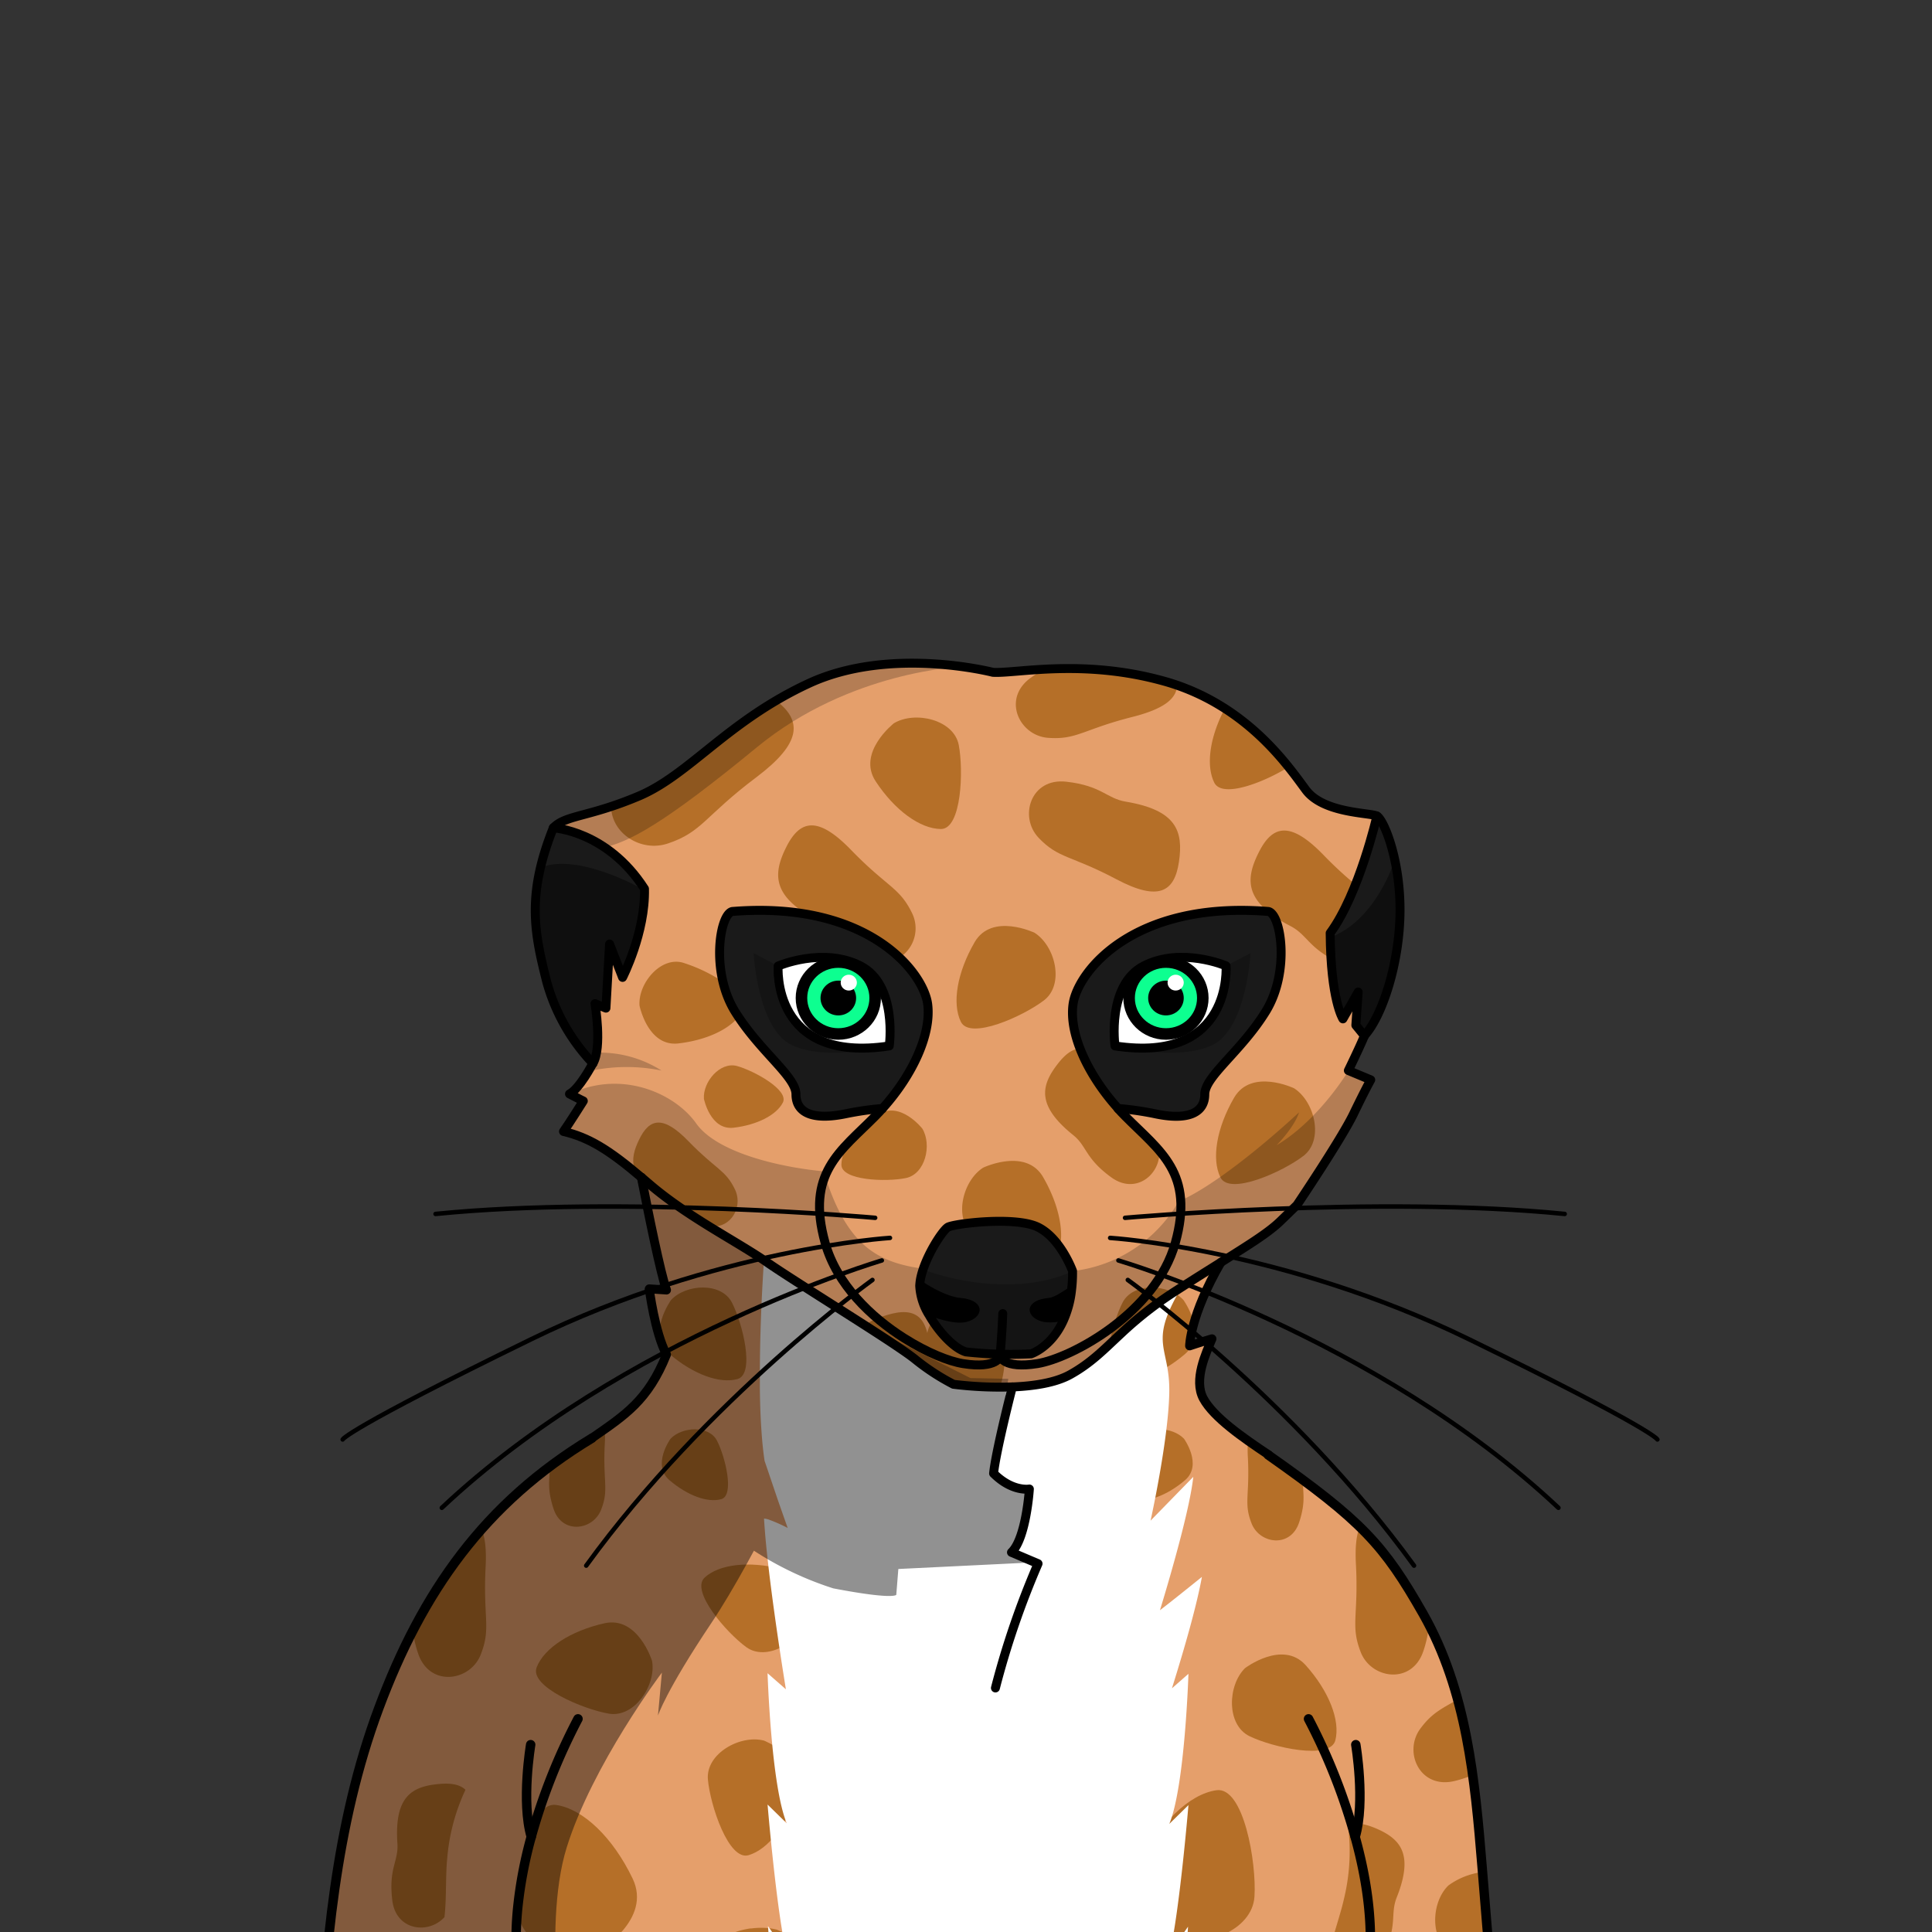 <svg xmlns="http://www.w3.org/2000/svg" viewBox="0 0 432 432">
  <rect x="0" y="0" width="432" height="432" fill="#333333" stroke="none"/>
  <defs>
    <style>.BUNTAI_MEERKAT_BODY_MEERKAT_BODY_24_cls-1{isolation:isolate;}.BUNTAI_MEERKAT_BODY_MEERKAT_BODY_24_cls-2{fill:#1a1a1a;}.BUNTAI_MEERKAT_BODY_MEERKAT_BODY_24_cls-3{fill:#e59f6b;}.BUNTAI_MEERKAT_BODY_MEERKAT_BODY_24_cls-4{fill:#b56f28;}.BUNTAI_MEERKAT_BODY_MEERKAT_BODY_24_cls-5{fill:#fff;}.BUNTAI_MEERKAT_BODY_MEERKAT_BODY_24_cls-10,.BUNTAI_MEERKAT_BODY_MEERKAT_BODY_24_cls-11,.BUNTAI_MEERKAT_BODY_MEERKAT_BODY_24_cls-6,.BUNTAI_MEERKAT_BODY_MEERKAT_BODY_24_cls-8,.BUNTAI_MEERKAT_BODY_MEERKAT_BODY_24_cls-9{fill:none;stroke:#000;stroke-linecap:round;}.BUNTAI_MEERKAT_BODY_MEERKAT_BODY_24_cls-10,.BUNTAI_MEERKAT_BODY_MEERKAT_BODY_24_cls-11,.BUNTAI_MEERKAT_BODY_MEERKAT_BODY_24_cls-6{stroke-linejoin:round;}.BUNTAI_MEERKAT_BODY_MEERKAT_BODY_24_cls-6,.BUNTAI_MEERKAT_BODY_MEERKAT_BODY_24_cls-9{stroke-width:2px;}.BUNTAI_MEERKAT_BODY_MEERKAT_BODY_24_cls-7{fill:#0dff90;}.BUNTAI_MEERKAT_BODY_MEERKAT_BODY_24_cls-8,.BUNTAI_MEERKAT_BODY_MEERKAT_BODY_24_cls-9{stroke-miterlimit:10;}.BUNTAI_MEERKAT_BODY_MEERKAT_BODY_24_cls-8{stroke-width:2.58px;}.BUNTAI_MEERKAT_BODY_MEERKAT_BODY_24_cls-11{stroke-width:2.11px;}.BUNTAI_MEERKAT_BODY_MEERKAT_BODY_24_cls-12{opacity:0.43;mix-blend-mode:multiply;}.BUNTAI_MEERKAT_BODY_MEERKAT_BODY_24_cls-13{opacity:0.5;}</style>
  </defs>
  <g class="BUNTAI_MEERKAT_BODY_MEERKAT_BODY_24_cls-1">
    <g id="body">
      <path class="BUNTAI_MEERKAT_BODY_MEERKAT_BODY_24_cls-2" d="M232.13,274.41c-5.07-2.53-18.79-.87-20.19,0s-5.32,7-6.15,11.79a12.62,12.62,0,0,0-.14,1.32,13.61,13.61,0,0,0,2.13,6.57c2.17,3.81,5.59,7.44,8.22,8.2a92.59,92.59,0,0,0,14.55.43s4.48-1.45,7.21-7.42a22.6,22.6,0,0,0,1.83-6.76,31.09,31.09,0,0,0,.23-4.34S237.19,277,232.13,274.41Z" />
      <path class="BUNTAI_MEERKAT_BODY_MEERKAT_BODY_24_cls-2" d="M123.72,185.11c-5.94,14.91-4.31,23.18-1.52,34.25a42.88,42.88,0,0,0,10.37,18.4c2.14-3.56.47-13.39.47-13.39l2.45,1,.81-14.33,2.91,7.46s5.13-10,4.9-19.81C135.72,185.69,123.72,185.11,123.72,185.11Z" />
      <path class="BUNTAI_MEERKAT_BODY_MEERKAT_BODY_24_cls-2" d="M307.88,182.48h0s-3.93,17.3-10.45,26.16c.11,15,2.85,19.19,2.85,19.19l3.41-6-.52,7.43,1.92,2.35c4-4.37,8-16.6,8-28.14S309.37,183.27,307.88,182.48Z" />
      <path class="BUNTAI_MEERKAT_BODY_MEERKAT_BODY_24_cls-2" d="M283.59,203.81c-30.32-2.45-42.73,13.54-43.69,20.71-.89,6.64,3.25,15.76,10.06,23.33a69.6,69.6,0,0,1,8,1.14c7.78,1.66,11.36-.27,11.36-4.29s8.12-9.61,13.63-18.52S286.39,204.42,283.59,203.81Z" />
      <path class="BUNTAI_MEERKAT_BODY_MEERKAT_BODY_24_cls-2" d="M207.4,224.52c-1-7.17-13.37-23.16-43.69-20.71-2.8.61-4.89,13.46.61,22.37S178,240.68,178,244.7s3.58,6,11.36,4.29a69.6,69.6,0,0,1,8-1.14C204.15,240.28,208.29,231.16,207.4,224.52Z" />
      <path class="BUNTAI_MEERKAT_BODY_MEERKAT_BODY_24_cls-3" d="M307.88,182.49h0c-1.48-.78-12-.52-15.9-5.85-1-1.29-2.22-3.08-3.86-5.12-.6-.75-1.25-1.53-1.95-2.33-.46-.54-1-1.08-1.48-1.64s-1.06-1.11-1.62-1.67c-.29-.29-.57-.57-.87-.85a55,55,0,0,0-8.33-6.59,49.49,49.49,0,0,0-10.68-5.16v0c-.46-.17-.93-.32-1.4-.47s-1-.3-1.44-.44c-2-.56-3.93-1-5.83-1.38s-3.8-.66-5.62-.88l-1.08-.12c-1-.1-1.92-.19-2.85-.25l-1.29-.08-1.26-.06-1.33,0c-1.34,0-2.63,0-3.87,0-.85,0-1.68,0-2.48.08l-1.31.06h0c-5.27.27-9.28.82-11.43.67l-.36-.09-.38-.09-.69-.15-.71-.14-.7-.14-1.17-.21c-.42-.08-.87-.15-1.35-.22l-1.12-.17-.38-.05h0l-.27,0q-.69-.1-1.44-.18c-.71-.08-1.46-.16-2.24-.23-.57-.06-1.16-.1-1.76-.14l-1-.06c-.54,0-1.1-.06-1.67-.08s-.85,0-1.28,0a68.39,68.39,0,0,0-8.69.34c-.84.09-1.69.19-2.55.31-1.65.24-3.32.56-5,1-.86.2-1.72.43-2.57.69a42.65,42.65,0,0,0-5.76,2.16c-.57.26-1.13.53-1.68.8l-1.18.59-.69.36c-.45.23-.89.46-1.32.7s-1,.56-1.52.85-1,.57-1.48.86l-1,.62-.06,0-.8.52c-.81.52-1.61,1-2.38,1.56l-.1.06c-.37.24-.74.49-1.1.75s-.68.47-1,.72c-1.8,1.28-3.49,2.57-5.11,3.84l-.24.18,0,0-1.59,1.26s0,0,0,0l-3.84,3.06c-.53.42-1.06.85-1.58,1.25l-1,.79c-1.58,1.2-3.14,2.33-4.7,3.34l-1,.64c-.34.21-.69.41-1,.6-.58.33-1.16.65-1.74,1h0c-.59.29-1.18.56-1.78.82l-1.58.65c-.41.17-.8.33-1.19.47l-1,.38-.87.31-.21.07c-.59.21-1.15.4-1.69.57l-.81.26-.77.24-1.11.33-.35.1-1.34.38-.63.17-.6.16c-1.38.37-2.55.69-3.55,1-.37.14-.73.27-1.06.42l-.14.06a6.54,6.54,0,0,0-.59.3.67.67,0,0,0-.12.06l-.49.31a5.3,5.3,0,0,0-.6.46,4.59,4.59,0,0,0-.39.37h0a15,15,0,0,1,2,.3h.06l.43.09.9.23a24.2,24.2,0,0,1,3.4,1.19l.57.25.64.3c.46.22.93.46,1.42.73s.85.5,1.29.78l.7.46a25.45,25.45,0,0,1,2.85,2.18c.2.16.39.33.58.51a28.44,28.44,0,0,1,2.83,2.94c.19.22.37.44.55.67s.53.66.78,1l.49.66c.3.42.6.86.89,1.32,0,.22,0,.45,0,.67s0,.67,0,1,0,.51,0,.76,0,.55-.05.82c-.07.72-.15,1.44-.25,2.14-.06.34-.11.68-.17,1-.2,1.13-.44,2.23-.7,3.28-.16.64-.33,1.25-.5,1.85-.27.91-.55,1.77-.82,2.57s-.54,1.49-.8,2.13c0,0,0,0,0,0-.16.41-.31.79-.46,1.14l-.28.65c-.48,1.11-.81,1.75-.81,1.75l-1-2.61h0l-1.89-4.84-.09,1.53h0l-.72,12.79-.05,0-2.4-1s0,.09,0,.25,0,.15,0,.24,0,.4.09.66c0,.11,0,.23,0,.36a.11.11,0,0,1,0,.05q0,.33.09.72l0,.26c0,.06,0,.12,0,.18a.38.38,0,0,0,0,.1l0,.35c.05.46.09.94.12,1.45,0,.11,0,.22,0,.33,0,.32,0,.66,0,1,0,.11,0,.22,0,.33,0,.34,0,.69,0,1a25.63,25.63,0,0,1-.15,2.81c0,.29-.08.58-.13.86h0v0s0,0,0,.07-.05.24-.08.36l-.06.26-.09.34-.12.35,0,.09a4.08,4.08,0,0,1-.17.42c-.08.17-.16.32-.24.46h0c-.16.29-3,5.73-5.24,6.87a0,0,0,0,1,0,0l.43.22h0l.85.44.75.38.71.35.25.13.08,0s-.54.86-1.26,2a2,2,0,0,1-.17.27l-.35.55a3.23,3.23,0,0,1-.18.28c-.08.14-.17.27-.26.41l-.11.17c-.12.19-.24.38-.37.57-.52.81-1,1.58-1.42,2.15L126,253c.39.09.78.19,1.16.3s.82.23,1.22.37.7.23,1,.36l.87.34.47.2.66.31a7.92,7.92,0,0,1,.72.35c.29.14.58.29.88.46.68.36,1.36.77,2.07,1.22l.31.2q.63.41,1.29.87c.27.19.55.38.83.59l.64.47c.34.24.69.5,1,.79l.45.35.47.36.53.42.42.33.36.29.74.61h0l.21.17s0,0,0,0l0,0,1,.84h0l1.68,1.43c1.24,1.07,2.55,2.11,3.89,3.11.4.31.81.61,1.22.9.59.43,1.19.85,1.79,1.26q1.13.78,2.28,1.53l1.63,1.06c2.18,1.4,4.35,2.72,6.44,4l1.69,1,.18.11.05,0,3.13,1.91,0,0c.45.27.89.55,1.31.82l.72.46.83.53a.59.59,0,0,0,.11.08l.44.29h0l.13.09h0s0,0,0,0l.18.12.3.22.53.36.5.35c1.61,1.08,3.76,2.48,6.2,4l1.39.89.06,0,.39.25.41.26,1.49,1,1,.64,3.63,2.3h0l.39.26,2,1.29L191.3,295l1.36.87h0l.59.38,1.16.74,2.77,1.8,1.43.94,1,.64,1.46,1,.67.46c1,.71,1.9,1.33,2.52,1.81l0,0c.11.08.22.16.31.24l.9.71.82.62.64.47.73.51c1.28.88,2.45,1.59,3.38,2.13l.29.17c.55.32,1,.56,1.31.71l.12.08h0a.7.7,0,0,0,.14.08l.21.11.82.1.44.05.81.08.67.06,1.8.15.52,0,.78.05h.1c1.37.08,2.89.12,4.5.12l1.59,0c.39,0,.77,0,1.16,0l1.29-.07c.25,0,.5,0,.75-.05.49,0,1-.08,1.47-.13H230l1.43-.17c.19,0,.37-.05.55-.09.39-.05.78-.12,1.17-.2l.52-.1c.34-.07.68-.14,1-.23l1.09-.29.12,0a18.1,18.1,0,0,0,2.77-1.05c.28-.13.57-.3.85-.45l.6-.35.36-.21.88-.56.25-.16.91-.63.72-.53c.3-.23.6-.46.89-.7l.13-.1c.33-.27.66-.54,1-.82l1-.84q.48-.42,1-.87l1-.89,2.53-2.37c1.39-1.29,2.91-2.66,4.72-4.12.18-.15.36-.3.55-.44a6.26,6.26,0,0,1,.57-.45l.58-.45.61-.46c.41-.31.83-.62,1.27-.93,1-.77,2.18-1.55,3.41-2.36l.5-.32,1.68-1.08.7-.45,2.11-1.34,2-1.25,1.39-.87,1.14-.71,1.1-.69L275,281c2-1.26,3.74-2.37,5.26-3.38l.84-.56c.82-.55,1.57-1.08,2.25-1.58.51-.38,1-.75,1.43-1.12.16-.13.33-.26.49-.41.35-.3.68-.59,1-.89.67-.65,1.21-1.18,1.66-1.6l.29-.29.78-.75.09-.1.18-.17.17-.17.07-.06.18-.18.31-.3s.55-.81,1.42-2.13l.56-.85a.22.22,0,0,0,.05-.08c.09-.12.17-.25.25-.38.31-.46.63-.94.95-1.44.5-.76,1-1.58,1.59-2.44l.5-.77c1.92-3,4-6.31,5.56-9,.1-.16.19-.32.27-.47.62-1.08,1.14-2,1.52-2.82.85-1.75,1.54-3.15,2.09-4.25l.46-.91.27-.51.12-.24.1-.17,0-.07.39-.74.14-.26.25-.46-5-2.08h0s2.62-5.32,3.59-7.77h0l-1.92-2.35v-.18l.51-7.25-3.16,5.59-.25.44a4.38,4.38,0,0,1-.31-.62l-.13-.3a16.59,16.59,0,0,1-.73-2.23c-.05-.18-.1-.38-.15-.58-.18-.72-.36-1.55-.53-2.52,0-.16-.06-.32-.08-.49-.06-.34-.12-.69-.17-1.06a1.13,1.13,0,0,0,0-.18c-.21-1.56-.41-3.4-.53-5.54,0-.29,0-.59-.05-.89s0-.56,0-.84,0-.82,0-1.25,0-.86,0-1.31c0-.15,0-.3,0-.46s0-.61,0-.92a50.17,50.17,0,0,0,5.64-10.8A116.89,116.89,0,0,0,307.88,182.49ZM189.31,249c-7.78,1.66-11.36-.27-11.36-4.29,0-3.83-7.38-9.09-12.84-17.3-.27-.4-.53-.81-.79-1.22a22.48,22.48,0,0,1-2.68-6.63c-1.81-7.58-.08-15.27,2.07-15.74a65.48,65.48,0,0,1,16.73.64c9.59,1.68,16.32,5.56,20.67,9.69,3.95,3.74,5.93,7.68,6.29,10.38.89,6.64-3.25,15.76-10.06,23.33A69.6,69.6,0,0,0,189.31,249Zm50.28,39.55a23.43,23.43,0,0,1-.9,4.29c-.07.26-.16.5-.24.74a14.13,14.13,0,0,1-.54,1.38l-.15.35c-2.73,6-7.21,7.42-7.21,7.42s-2.55.14-5.93.1h-1l-.75,0-.71,0-1,0c-.77,0-1.55-.08-2.32-.14-.56,0-1.11-.09-1.66-.15l-1.22-.15c-2.35-.68-5.34-3.66-7.49-7-.26-.4-.5-.8-.73-1.2a13.61,13.61,0,0,1-2.13-6.57,12.62,12.62,0,0,1,.14-1.32c0-.26.1-.53.17-.8s.16-.64.26-1,.1-.34.16-.51a.16.16,0,0,1,0-.09,25.47,25.47,0,0,1,1.35-3.26c.15-.3.3-.61.46-.9.31-.6.64-1.16,1-1.69l.24-.39.28-.45c.11-.17.22-.34.33-.49s.17-.25.25-.37.33-.45.49-.65a5.6,5.6,0,0,1,1.17-1.23,14.21,14.21,0,0,1,3.78-.83h0c4.81-.65,12.79-1,16.4.83a13.91,13.91,0,0,1,4.87,4.52,24.85,24.85,0,0,1,2.82,5.27A31.09,31.09,0,0,1,239.59,288.54ZM283,226.18c-5.51,8.91-13.63,14.5-13.63,18.52s-3.58,6-11.36,4.29a69.6,69.6,0,0,0-8-1.14c-.2-.21-.39-.43-.57-.65q-.57-.64-1.11-1.32l-.67-.84-.64-.84c-.24-.31-.47-.63-.69-.95s-.35-.51-.52-.76l-.46-.69c-.15-.23-.3-.46-.44-.69-.44-.69-.85-1.39-1.23-2.08l-.35-.65a34.53,34.53,0,0,1-1.64-3.52,21,21,0,0,1-1.74-10.34c1-7.16,13.33-23.11,43.55-20.72h.14a2,2,0,0,1,1.13.95h0C286.83,208,287.7,218.54,283,226.18Z" />
      <path class="BUNTAI_MEERKAT_BODY_MEERKAT_BODY_24_cls-3" d="M335.23,464.2H293.51s-2.52,3.59-8.92,6.54L284,471c-.41.18-.82.34-1.23.5A44.81,44.81,0,0,1,269,474.39c-.93.05-1.87.09-2.81.11-.55,0-1.09,0-1.64,0s-.84,0-1.27,0a3.85,3.85,0,0,1-.48,0c-.81,0-1.62-.07-2.42-.13a116.46,116.46,0,0,1-28.56-6.15l-1.52-.53-1.41-.51-1.13-.42-1.28-.49-.59-.23c-2.47-1-3.9-1.63-3.9-1.63h-.12c-6.72-2.84-11-5.17-11-5.17s-4.07,2.24-10.57,5l-2.25,0a77.82,77.82,0,0,1-11.07,5,90.53,90.53,0,0,1-13,3.73,72.54,72.54,0,0,1-16.65,1.59H157c-22.25-.69-29.24-10.31-29.24-10.31H71.3q.27-5.86.63-11.74c.08-1.3.17-2.61.26-3.91a0,0,0,0,1,0-.05c.09-1.29.18-2.58.28-3.87s.21-2.61.32-3.91c.67-7.82,1.56-15.61,2.81-23.32,0,0,0-.08,0-.13.2-1.24.41-2.47.64-3.69,0,0,0-.07,0-.1.18-1,.36-2,.56-3,.07-.4.15-.8.23-1.19.2-1,.41-2.06.64-3.08.29-1.39.6-2.77.93-4.15v0a170,170,0,0,1,6-20.09c.33-.89.67-1.77,1-2.64q.31-.82.66-1.65c.31-.81.64-1.6,1-2.39s.54-1.29.82-1.92c.46-1.08.94-2.14,1.43-3.18.3-.66.61-1.31.92-1.95.11-.24.22-.48.34-.71.3-.61.59-1.21.9-1.8.43-.86.87-1.72,1.32-2.56s.88-1.62,1.34-2.42.9-1.59,1.37-2.37.89-1.49,1.35-2.22.85-1.35,1.29-2,.86-1.31,1.3-1.95,1-1.46,1.53-2.18l.94-1.28c.62-.84,1.26-1.67,1.92-2.5.32-.41.65-.82,1-1.22q1.5-1.83,3.08-3.6c.7-.78,1.42-1.56,2.15-2.32l1.11-1.14c.74-.75,1.49-1.49,2.26-2.22,0,0,0-.05.06-.05.38-.37.76-.73,1.15-1.08.79-.74,1.6-1.46,2.42-2.16l1.2-1,1.35-1.12,1.85-1.46c.69-.53,1.38-1.05,2.09-1.57s1.35-1,2-1.47,1.16-.81,1.76-1.21,1.26-.84,1.91-1.26l1.32-.83,1.49-.92,1.17-.81,1.12-.78c.74-.51,1.45-1,2.14-1.52l0,0c1-.7,1.9-1.41,2.78-2.16.25-.2.49-.41.72-.62l.2-.17.67-.62a3.45,3.45,0,0,0,.28-.26l.64-.64c.27-.27.53-.55.79-.84l0,0c.23-.26.47-.53.7-.81l.27-.33.47-.6,0-.05.22-.29c.41-.55.81-1.14,1.2-1.76l.54-.88c.19-.32.37-.65.55-1,.4-.72.79-1.5,1.17-2.32.13-.28.26-.58.39-.88s.37-.86.55-1.31c-.1-.18-.19-.37-.28-.56a19.74,19.74,0,0,1-.81-1.95c-.07-.17-.13-.35-.19-.53-.31-.88-.58-1.82-.83-2.75-.09-.33-.18-.66-.26-1s-.13-.55-.2-.82-.11-.48-.16-.71l-.15-.74h0v0c-.29-1.37-.51-2.62-.66-3.59,0-.2-.06-.38-.09-.56-.07-.47-.13-.83-.16-1.08,0,0,0-.08,0-.11a.52.52,0,0,0,0-.14.87.87,0,0,1,0-.11l.94.06.9.07h.74l.92.07.35,0c0-.11-.08-.24-.13-.37s-.07-.21-.11-.32-.06-.24-.1-.36-.15-.5-.22-.78-.1-.34-.15-.53,0-.18-.07-.27c-.06-.25-.13-.51-.2-.78-.54-2.12-1.15-4.84-1.78-7.73q-.2-.91-.39-1.86c-.07-.31-.13-.62-.2-.93-.19-.94-.39-1.89-.58-2.82-.13-.63-.26-1.26-.38-1.88-.49-2.42-.94-4.69-1.3-6.56l1.68,1.43c1.24,1.07,2.55,2.11,3.89,3.11.4.31.81.61,1.22.9.59.43,1.19.85,1.79,1.26,3.44,2.38,7,4.55,10.35,6.57l1.69,1,.18.11.05,0,3.13,1.91,0,0c.45.27.89.55,1.31.82l.72.46.83.53a.59.59,0,0,0,.11.08l.44.29h0l.13.09h0s0,0,0,0l.18.12.3.22.53.36.5.35c1.61,1.08,3.76,2.48,6.2,4l1.39.89.06,0,.39.25.41.26,1.49,1,1,.64,3.63,2.3h0l.39.26,2,1.29L191.3,295l1.36.87h0l1.75,1.12,2.77,1.8,1.43.94,1,.64,1.46,1,.67.46c1,.71,1.9,1.33,2.52,1.81l0,0c.11.08.22.16.31.24a50.37,50.37,0,0,0,6.47,4.44l.29.17c.55.32,1,.56,1.31.71l.12.08h0a.7.7,0,0,0,.14.08l.21.11.82.1.44.05.81.08.67.06,1.8.15.52,0,.78.05h.1c1.81.1,3.9.15,6.09.1.39,0,.77,0,1.16,0l1.29-.07c.25,0,.5,0,.75-.05.5,0,1-.07,1.47-.13H230l1.43-.17c.19,0,.37-.05.55-.09.39-.05.78-.12,1.17-.2l.52-.1c.34-.07.68-.14,1-.23l1.09-.29.12,0a18.1,18.1,0,0,0,2.77-1.05l.85-.45.6-.35.36-.21c.38-.22.76-.46,1.13-.72l.91-.63.72-.53c.3-.23.6-.46.89-.7l.13-.1c2.17-1.75,4.1-3.66,6.39-5.79,1.39-1.29,2.91-2.66,4.72-4.12.18-.15.36-.3.55-.44a6.26,6.26,0,0,1,.57-.45l.58-.45.61-.46c.41-.31.83-.62,1.27-.93q1.77-1.31,3.91-2.68l1.68-1.08.7-.45,2.11-1.34,2-1.25,1.39-.87,1.14-.71,1.1-.69c-.06.1-.11.2-.17.29q-1.31,2.28-2.29,4.29c-.11.21-.21.42-.31.63l-.64,1.36c-.07.17-.15.33-.22.5-.24.52-.45,1-.65,1.51l-.09.22c-.11.28-.22.55-.32.82a43.14,43.14,0,0,0-1.46,4.41c-.07.26-.14.52-.19.75s-.09.34-.12.49c-.17.73-.28,1.35-.36,1.84,0,.12,0,.23-.05.33a9.62,9.62,0,0,0-.12,1.24l.76-.25.21-.07,1-.34,1.2-.38.06,0,1.71-.52c-.18.44-.4.93-.62,1.47a33,33,0,0,0-1.69,4.88c-.06.22-.11.44-.15.67a12.14,12.14,0,0,0-.23,1.43c0,.19,0,.39-.05.59s0,.45,0,.67a7.72,7.72,0,0,0,0,1c0,.31.08.63.14.93a3.45,3.45,0,0,0,.12.46,6.59,6.59,0,0,0,.32.88,3.42,3.42,0,0,0,.21.43c2.27,4.2,8.83,8.74,14.59,12.58,21,14.77,25.85,20.1,34.63,35.53C328,378.12,329.8,398,331.39,417.31Q333.3,440.76,335.23,464.2Z" />
      <path class="BUNTAI_MEERKAT_BODY_MEERKAT_BODY_24_cls-4" d="M165.11,227.4c-2.46,3-7.48,5.22-13.41,5.91-6.85.81-8.7-8.46-8.7-8.46-.36-4.92,4.69-11,9.67-9.6a35,35,0,0,1,9,4.3,22.48,22.48,0,0,0,2.68,6.63C164.58,226.59,164.84,227,165.11,227.4Z" />
      <path class="BUNTAI_MEERKAT_BODY_MEERKAT_BODY_24_cls-4" d="M206.24,252.37s-5-6.39-9.93-3.12-8.14,7.61-8.17,11.17,10.05,3.9,14.41,3S208.42,256,206.24,252.37Z" />
      <path class="BUNTAI_MEERKAT_BODY_MEERKAT_BODY_24_cls-4" d="M157.4,245.7s1.42,7.08,6.64,6.46,9.53-2.79,11-5.6-6.42-7.13-10.22-8.19S157.12,241.94,157.4,245.7Z" />
      <path class="BUNTAI_MEERKAT_BODY_MEERKAT_BODY_24_cls-4" d="M169.18,173.75c-11.69,8.79-12.1,12.26-19.85,14.86-6,2-12.6-2.22-12.69-8.27,1.82-.6,3.87-1.35,6.19-2.33,9.65-4.08,17.35-13.48,30.71-21.35C179.45,161.18,179.22,166.18,169.18,173.75Z" />
      <path class="BUNTAI_MEERKAT_BODY_MEERKAT_BODY_24_cls-4" d="M263.19,153.25c-.09,3-3,5.26-9.75,7-11.26,2.82-12.63,5.22-19.1,4.73s-10.37-8.8-3.81-13.46a27.93,27.93,0,0,1,2.9-1.82,81.79,81.79,0,0,1,26.92,2.69C261.32,152.62,262.27,152.92,263.19,153.25Z" />
      <path class="BUNTAI_MEERKAT_BODY_MEERKAT_BODY_24_cls-4" d="M251.76,179.26c-4.39-.73-5.35-3.56-13.34-4.47s-10.65,7.87-6.17,12.56,7.11,3.82,17.37,9.25c9.44,5,13,2.89,14-3.91S263.1,181.15,251.76,179.26Z" />
      <path class="BUNTAI_MEERKAT_BODY_MEERKAT_BODY_24_cls-4" d="M201.11,214.14c-4.35-4.13-11.08-8-20.67-9.69-7.71-4.79-7.44-9.41-4.65-15,3.07-6.16,7.08-7.07,14.51.6,8.08,8.34,10.84,8.33,13.66,14.17A7.75,7.75,0,0,1,201.11,214.14Z" />
      <path class="BUNTAI_MEERKAT_BODY_MEERKAT_BODY_24_cls-4" d="M297.57,213.43c0,.3,0,.6.05.89-5.16-2.88-5.59-5.44-9.08-7.26a32.62,32.62,0,0,1-3.82-2.29h0a14.34,14.34,0,0,1-1.26-1h0c-5-4.15-4.46-8.29-2-13.17,3.07-6.16,7.08-7.07,14.51.61a87.62,87.62,0,0,0,7.14,6.61,50.17,50.17,0,0,1-5.64,10.8c0,.31,0,.62,0,.92s0,.31,0,.46c0,.45,0,.89,0,1.31s0,.85,0,1.25S297.55,213.15,297.57,213.43Z" />
      <path class="BUNTAI_MEERKAT_BODY_MEERKAT_BODY_24_cls-4" d="M248.49,263.26c-5.92-4.29-5.42-7-8.57-9.49-8.13-6.57-7.22-11-3.38-15.92,1.62-2.09,3.22-3.3,4.93-3.4A45,45,0,0,0,250,247.86c.53.59,1.08,1.18,1.65,1.75,2.69,2.72,5.38,5.07,7.57,7.63h0C259.61,262.53,254,267.27,248.49,263.26Z" />
      <path class="BUNTAI_MEERKAT_BODY_MEERKAT_BODY_24_cls-4" d="M148.33,267.22c3,1.56,3,3.83,8.59,6.38s9.56-3.2,7.42-7.64-4.25-4.43-10.39-10.77c-5.65-5.83-8.7-5.15-11-.46S140.57,263.19,148.33,267.22Z" />
      <path class="BUNTAI_MEERKAT_BODY_MEERKAT_BODY_24_cls-4" d="M199.88,161.72s-8.33,6.53-4.07,13,9.93,10.61,14.57,10.65,5.09-13.11,4-18.79S204.61,158.89,199.88,161.72Z" />
      <path class="BUNTAI_MEERKAT_BODY_MEERKAT_BODY_24_cls-4" d="M231.33,208.57s-9.55-4.56-13.41,2.12-5.1,13.61-3.07,17.78,14-1.27,18.6-4.8S236,211.54,231.33,208.57Z" />
      <path class="BUNTAI_MEERKAT_BODY_MEERKAT_BODY_24_cls-4" d="M237,278.93a13.91,13.91,0,0,0-4.87-4.52c-3.61-1.8-11.59-1.48-16.4-.83h0c-1.68-4.11.37-10.1,4.1-12.48,0,0,9.55-4.56,13.42,2.12C236.52,268.88,237.9,274.73,237,278.93Z" />
      <path class="BUNTAI_MEERKAT_BODY_MEERKAT_BODY_24_cls-4" d="M150.05,290.68s-5.54,7.66-.29,12.13,11.15,6.66,15.14,5.55,1.13-12.52-1.24-17.11S153.41,287.07,150.05,290.68Z" />
      <path class="BUNTAI_MEERKAT_BODY_MEERKAT_BODY_24_cls-4" d="M180,362.34s1.57-9.87-5.51-11.59-13.69-1-16.93,2,4.9,12.35,9.32,15.56S178.57,367.34,180,362.34Z" />
      <path class="BUNTAI_MEERKAT_BODY_MEERKAT_BODY_24_cls-4" d="M149.93,321.71s-4.23,5.85-.23,9.27,8.52,5.09,11.57,4.24.86-9.56-.94-13.07S152.5,319,149.93,321.71Z" />
      <path class="BUNTAI_MEERKAT_BODY_MEERKAT_BODY_24_cls-4" d="M191.12,310.36c1.17,4.29-1,6.35,1.53,14s11.62,6.36,14,.33.48-8.06,1.11-19.65c.57-10.66-2.82-13-9.42-11S188.07,299.27,191.12,310.36Z" />
      <path class="BUNTAI_MEERKAT_BODY_MEERKAT_BODY_24_cls-4" d="M193.59,397.48c-.87-7.25,1.42-8.7,1.14-12.73-.71-10.43,3.15-12.77,9.38-13.3,2.63-.24,4.61.11,5.84,1.3a44.92,44.92,0,0,0-4.06,15.34c-.07.79-.13,1.6-.16,2.4-.17,3.82-.07,7.4-.45,10.74h0C201.69,405.14,194.41,404.26,193.59,397.48Z" />
      <path class="BUNTAI_MEERKAT_BODY_MEERKAT_BODY_24_cls-4" d="M134.4,337.6c-1.8,4.59-8.72,5.57-10.63-.24-1.65-5-.67-6.85-.93-9.34a111,111,0,0,1,9.5-6.42c1-.7,2-1.36,2.9-2a26.44,26.44,0,0,1,0,3.09C134.77,331.48,136.21,333,134.4,337.6Z" />
      <path class="BUNTAI_MEERKAT_BODY_MEERKAT_BODY_24_cls-4" d="M222,347.72s-3.15-10.1-10.67-8.4-13.45,5.53-15.13,9.85,10.46,9.41,16.16,10.37S223,353.15,222,347.72Z" />
      <path class="BUNTAI_MEERKAT_BODY_MEERKAT_BODY_24_cls-4" d="M107.48,370c-2.37,6-11.47,7.31-14-.32a25.64,25.64,0,0,1-1.17-5.09A110.53,110.53,0,0,1,107.71,342c.78,1.86,1.08,4.61.87,8.44C108,362,109.85,364,107.48,370Z" />
      <path class="BUNTAI_MEERKAT_BODY_MEERKAT_BODY_24_cls-4" d="M87.72,424.93c-.88-7.25,1.42-8.7,1.14-12.73-.71-10.43,3.15-12.77,9.37-13.3,2.64-.24,4.61.11,5.85,1.3A44.7,44.7,0,0,0,100,415.54c-.08.79-.14,1.6-.17,2.4-.16,3.82-.06,7.39-.45,10.74h0C95.82,432.59,88.53,431.71,87.72,424.93Z" />
      <path class="BUNTAI_MEERKAT_BODY_MEERKAT_BODY_24_cls-4" d="M145.8,371.37s-3.15-10.1-10.67-8.4-13.45,5.52-15.13,9.84,10.45,9.41,16.16,10.37S146.78,376.79,145.8,371.37Z" />
      <path class="BUNTAI_MEERKAT_BODY_MEERKAT_BODY_24_cls-4" d="M133.86,436.25s12-7,7.6-16.19-11.08-15.6-17.12-16.47-9,16.2-8.5,23.81S127.19,439.11,133.86,436.25Z" />
      <path class="BUNTAI_MEERKAT_BODY_MEERKAT_BODY_24_cls-4" d="M170.83,389.2s9.83,3.9,7.57,11.28-6.53,13-11,14.34-8.59-11.14-9.11-16.91S165.49,387.81,170.83,389.2Z" />
      <path class="BUNTAI_MEERKAT_BODY_MEERKAT_BODY_24_cls-4" d="M186,449.79a50.44,50.44,0,0,1-6.9,14.42H158.6a63.77,63.77,0,0,1-5.26-18.59c-.67-7.36,6.9-13.29,14.38-14.41l.27,0h0a16.7,16.7,0,0,1,2.72-.14,13.39,13.39,0,0,1,3,.41S189.71,437.79,186,449.79Z" />
      <path class="BUNTAI_MEERKAT_BODY_MEERKAT_BODY_24_cls-4" d="M264.62,290.68s5.54,7.66.3,12.13-11.15,6.66-15.14,5.55-1.14-12.52,1.23-17.11S261.26,287.07,264.62,290.68Z" />
      <path class="BUNTAI_MEERKAT_BODY_MEERKAT_BODY_24_cls-4" d="M234.65,362.34s-1.58-9.87,5.5-11.59,13.69-1,16.93,2-4.89,12.35-9.32,15.56S236.1,367.34,234.65,362.34Z" />
      <path class="BUNTAI_MEERKAT_BODY_MEERKAT_BODY_24_cls-4" d="M264.75,321.71s4.22,5.85.22,9.27-8.52,5.09-11.57,4.24-.86-9.56.95-13.07S262.18,319,264.75,321.71Z" />
      <path class="BUNTAI_MEERKAT_BODY_MEERKAT_BODY_24_cls-4" d="M223.61,310.17a1.33,1.33,0,0,1-.05.19c-1.18,4.29,1,6.35-1.54,14s-11.62,6.36-14,.32a19.52,19.52,0,0,1-.69-2.09c-1.22-4.49.07-7.27-.38-16.84,0-.24,0-.48,0-.72a25,25,0,0,1,.4-7s0,0,0,0a7.81,7.81,0,0,1,1.18-2.74c2.15,3.34,5.14,6.32,7.49,7l1.22.15c.55.06,1.1.11,1.66.15.77.06,1.55.11,2.32.14l1,0,.71,0,.75,0h1A23.81,23.81,0,0,1,223.61,310.17Z" />
      <path class="BUNTAI_MEERKAT_BODY_MEERKAT_BODY_24_cls-4" d="M221.08,397.48c.88-7.25-1.42-8.7-1.13-12.73.7-10.43-3.16-12.77-9.38-13.3-2.64-.24-4.61.11-5.85,1.3a44.92,44.92,0,0,1,4.07,15.34c.07.79.13,1.6.16,2.4.16,3.82.06,7.4.45,10.74h0C213,405.14,220.27,404.26,221.08,397.48Z" />
      <path class="BUNTAI_MEERKAT_BODY_MEERKAT_BODY_24_cls-4" d="M279.86,340.65c1.8,4.59,8.72,5.57,10.63-.24,1.65-5,.67-6.85.93-9.34a111,111,0,0,0-9.5-6.42c-1-.7-2-1.36-2.9-2a26.44,26.44,0,0,0,0,3.09C279.49,334.53,278.05,336.06,279.86,340.65Z" />
      <path class="BUNTAI_MEERKAT_BODY_MEERKAT_BODY_24_cls-4" d="M304.28,369.47c2.37,6,11.47,7.31,14-.32a25.64,25.64,0,0,0,1.17-5.09,110.53,110.53,0,0,0-15.39-22.68c-.78,1.86-1.08,4.61-.87,8.44C303.8,361.41,301.91,363.43,304.28,369.47Z" />
      <path class="BUNTAI_MEERKAT_BODY_MEERKAT_BODY_24_cls-4" d="M329.31,396.91a27.16,27.16,0,0,1-4,1.31c-7.8,1.94-11.58-6.43-7.74-11.66,2.54-3.44,4.58-4.39,8.4-6.56A132.06,132.06,0,0,1,329.31,396.91Z" />
      <path class="BUNTAI_MEERKAT_BODY_MEERKAT_BODY_24_cls-4" d="M309.53,436.73c3-6.65,1.29-8.73,2.79-12.48,3.84-9.72.87-13.12-4.9-15.52-2.44-1-4.43-1.29-6-.53a45,45,0,0,1-.78,15.85q-.26,1.17-.57,2.34c-1,3.69-2.19,7.06-2.84,10.37h0C299.5,441.57,306.7,442.94,309.53,436.73Z" />
      <path class="BUNTAI_MEERKAT_BODY_MEERKAT_BODY_24_cls-4" d="M278.39,373s8.41-6.4,13.56-.66,7.77,12.29,6.64,16.79-14,1.61-19.19-.91S274.45,376.9,278.39,373Z" />
      <path class="BUNTAI_MEERKAT_BODY_MEERKAT_BODY_24_cls-4" d="M333.2,439.43a37.61,37.61,0,0,1-8.33-2.63c-5.21-2.52-5-11.35-1-15.21a16.37,16.37,0,0,1,7.64-3Z" />
      <path class="BUNTAI_MEERKAT_BODY_MEERKAT_BODY_24_cls-4" d="M262.43,433s-12-7.05-7.6-16.19S265.91,401.17,272,400.3s9,16.21,8.5,23.81S269.1,435.83,262.43,433Z" />
      <path class="BUNTAI_MEERKAT_BODY_MEERKAT_BODY_24_cls-4" d="M243.84,389.2s-9.83,3.9-7.56,11.28,6.52,13,11,14.34,8.59-11.14,9.11-16.91S249.18,387.81,243.84,389.2Z" />
      <path class="BUNTAI_MEERKAT_BODY_MEERKAT_BODY_24_cls-4" d="M228.65,449.79a50.44,50.44,0,0,0,6.9,14.42h20.52a63.77,63.77,0,0,0,5.26-18.59c.67-7.36-6.9-13.29-14.38-14.41l-.27,0h0A16.7,16.7,0,0,0,244,431a13.39,13.39,0,0,0-3,.41S225,437.79,228.65,449.79Z" />
      <path class="BUNTAI_MEERKAT_BODY_MEERKAT_BODY_24_cls-4" d="M289.36,243.34s-9.55-4.55-13.42,2.12-5.09,13.62-3.06,17.79,14-1.27,18.59-4.8S294,246.32,289.36,243.34Z" />
      <path class="BUNTAI_MEERKAT_BODY_MEERKAT_BODY_24_cls-4" d="M288.12,171.51c-5.38,3.36-14.84,7.12-16.62,3.46-1.9-3.91-.95-10.26,2.37-16.54A60,60,0,0,1,288.12,171.51Z" />
      <path class="BUNTAI_MEERKAT_BODY_MEERKAT_BODY_24_cls-5" d="M258.51,464.2l8.15-4.54s-2.1,11.72-6.29,14.68l-.05,0a107.84,107.84,0,0,1-27-5.69l-1.47-.49-1.52-.53-1.41-.51-1.13-.42-1.28-.49-.59-.23c-1.42-.55-2.77-1.1-4-1.63-6.72-2.84-11-5.17-11-5.17s-4.07,2.24-10.57,5c-3.74,1.59-8.29,3.37-13.32,5a90.53,90.53,0,0,1-13,3.73l-.13-.27-4-8.46-1-10.31s7.91,9.44,10.16,10.31c-5.59-9-7.34-33.5-7.34-33.5l4.08,5.82c-2.21-9.55-4.17-33-4.17-33l4.29,4.2c-3.5-8.39-4.29-33.56-4.29-33.56l4.1,3.59s-2.66-16.13-4.09-29.12h0c-.26-2.33-.48-4.56-.63-6.58h0c-.07-.87-.13-1.69-.17-2.47a4.27,4.27,0,0,1,1.29.31,34.35,34.35,0,0,1,4,1.79s-.5-1.4-2-5.68h0c-.77-2.25-1.8-5.3-3.17-9.34-.3-2-.53-4.25-.69-6.63-.21-2.94-.32-6.09-.36-9.27h0a0,0,0,0,1,0,0h0c0-.56,0-1.12,0-1.67h0c0-.63,0-1.26,0-1.89h0c0-5.44.16-10.78.35-15.15s.4-7.71.5-9.24h0c0-.35,0-.6.05-.75s0-.15,0-.15l.13.09h0s0,0,0,0l.18.12c1.08.69,4.61,3,9,5.82h0l6.93,4.43,6.4,4.06c3.9,2.47,7.41,4.66,9.64,6,8,4.81,7.51,6.94,17.47,7.42,1.61.08,3.12.13,4.55.14h0c.9,0,1.75,0,2.58,0h0a33.91,33.91,0,0,0,6.24-.73,1.83,1.83,0,0,1,.25-.06,21.38,21.38,0,0,0,5.74-2.23l.36-.21c.38-.22.76-.46,1.13-.72s.61-.4.91-.63l.72-.53c.3-.23.6-.46.89-.7l.13-.1c3.15-2.49,6-5.07,9.66-8.13l.11-.09c1.56-1.3,3.27-2.69,5.2-4.2,1.14-.88,2.37-1.82,3.7-2.8l0,0,1.58-1.16c-.05.08-.1.16-.14.24a42.07,42.07,0,0,0-2.89,5.57c-3.11,7.55.38,9.28.17,18.1-.25,10.72-4.18,28.43-4.18,28.43l9.55-9.79c-.92,8.73-7.28,29.24-7.45,29.82.11-.08,2.1-1.58,9.38-7.45-1.14,6.29-3.74,15.46-6.7,24.91l3.69-3.24s-.79,25.17-4.28,33.56l4.28-4.2s-1.95,23.42-4.17,33l4.08-5.82S264.11,455.18,258.51,464.2Z" />
      <path class="BUNTAI_MEERKAT_BODY_MEERKAT_BODY_24_cls-5" d="M192.37,216C184,211.67,174,216,174,216s-1.66,21.93,24.82,17.91C198.84,233.87,200.76,220.24,192.37,216Z" />
      <path class="BUNTAI_MEERKAT_BODY_MEERKAT_BODY_24_cls-5" d="M274.14,216s-10-4.29-18.35,0-6.47,17.91-6.47,17.91C275.8,237.89,274.14,216,274.14,216Z" />
      <path class="BUNTAI_MEERKAT_BODY_MEERKAT_BODY_24_cls-6" d="M198.84,233.87s1.92-13.63-6.47-17.91S174,216,174,216,172.36,237.89,198.84,233.87Z" />
      <path class="BUNTAI_MEERKAT_BODY_MEERKAT_BODY_24_cls-7" d="M187.45,215.12a8,8,0,1,0,8.24,8A8.14,8.14,0,0,0,187.45,215.12Z" />
      <ellipse cx="187.45" cy="223.16" rx="3.98" ry="3.89" />
      <ellipse class="BUNTAI_MEERKAT_BODY_MEERKAT_BODY_24_cls-5" cx="189.79" cy="219.72" rx="1.81" ry="1.77" />
      <ellipse class="BUNTAI_MEERKAT_BODY_MEERKAT_BODY_24_cls-8" cx="187.45" cy="223.16" rx="8.24" ry="8.04" />
      <path class="BUNTAI_MEERKAT_BODY_MEERKAT_BODY_24_cls-6" d="M249.32,233.87s-1.92-13.63,6.47-17.91,18.35,0,18.35,0S275.8,237.89,249.32,233.87Z" />
      <path class="BUNTAI_MEERKAT_BODY_MEERKAT_BODY_24_cls-7" d="M260.71,215.12a8,8,0,1,1-8.24,8A8.14,8.14,0,0,1,260.71,215.12Z" />
      <ellipse cx="260.71" cy="223.16" rx="3.98" ry="3.89" />
      <ellipse class="BUNTAI_MEERKAT_BODY_MEERKAT_BODY_24_cls-5" cx="262.88" cy="219.72" rx="1.81" ry="1.77" />
      <ellipse class="BUNTAI_MEERKAT_BODY_MEERKAT_BODY_24_cls-8" cx="260.71" cy="223.16" rx="8.24" ry="8.04" />
      <path d="M214.91,290.24c-3.1-.3-6.6-2.31-9.12-4a12.62,12.62,0,0,0-.14,1.32,13.61,13.61,0,0,0,2.13,6.57c3,1.21,6.2,1.91,8.15,1.5C220,294.71,220.5,290.78,214.91,290.24Z" />
      <path d="M234.39,290.24c-5.6.54-5.13,4.47-1,5.35a10.9,10.9,0,0,0,4.39-.29,29.75,29.75,0,0,0,1.83-7.69C237.89,288.47,236.07,290.07,234.39,290.24Z" />
      <path class="BUNTAI_MEERKAT_BODY_MEERKAT_BODY_24_cls-9" d="M223.65,302.81s.48-5.64.57-9.09" />
      <path class="BUNTAI_MEERKAT_BODY_MEERKAT_BODY_24_cls-10" d="M199,276.8s-38.73,2.4-80.2,22.64-42.18,22.43-42.18,22.43" />
      <path class="BUNTAI_MEERKAT_BODY_MEERKAT_BODY_24_cls-10" d="M197.18,281.84s-57.67,17-98.39,55.31" />
      <path class="BUNTAI_MEERKAT_BODY_MEERKAT_BODY_24_cls-10" d="M195.08,286.2s-36.87,26.48-64,63.88" />
      <path class="BUNTAI_MEERKAT_BODY_MEERKAT_BODY_24_cls-10" d="M195.69,272.31s-56.53-5.06-98.3-.87" />
      <path class="BUNTAI_MEERKAT_BODY_MEERKAT_BODY_24_cls-10" d="M248.23,276.8s38.72,2.4,80.2,22.64,42.17,22.43,42.17,22.43" />
      <path class="BUNTAI_MEERKAT_BODY_MEERKAT_BODY_24_cls-10" d="M250.08,281.84s57.67,17,98.39,55.31" />
      <path class="BUNTAI_MEERKAT_BODY_MEERKAT_BODY_24_cls-10" d="M252.18,286.2s36.87,26.48,64,63.88" />
      <path class="BUNTAI_MEERKAT_BODY_MEERKAT_BODY_24_cls-10" d="M251.56,272.31s56.54-5.06,98.31-.87" />
      <path class="BUNTAI_MEERKAT_BODY_MEERKAT_BODY_24_cls-6" d="M132.57,237.76a42.88,42.88,0,0,1-10.37-18.4c-2.79-11.07-4.42-19.34,1.52-34.25h0c2.79-2.91,7.8-2.33,19.11-7.1s19.92-16.84,38.09-25.23S222,150.33,222,150.33c5.07.35,20-3.15,38.36,2s27.7,19,31.63,24.29,14.42,5.07,15.9,5.85,5.16,9.44,5.16,21-3.93,23.77-8,28.14" />
      <path class="BUNTAI_MEERKAT_BODY_MEERKAT_BODY_24_cls-6" d="M143.42,263.27C136.05,257,131.58,254.32,126,253c1.17-1.63,4.43-6.82,4.43-6.82s-.64-.29-3.09-1.57c2.21-1.14,5.08-6.58,5.24-6.87" />
      <path class="BUNTAI_MEERKAT_BODY_MEERKAT_BODY_24_cls-6" d="M305.09,231.6c-1,2.45-3.59,7.77-3.59,7.77l5,2.09s-1.14,2-3.85,7.61S290,269.45,290,269.45l-3.73,3.62c-2.6,2.51-6.72,5.09-13.31,9.22-2.87,1.79-6.21,3.88-10.1,6.39a83.19,83.19,0,0,0-12.21,9.53c-3.85,3.57-6.66,6.54-11.33,9.14-3.35,1.87-8.27,2.59-12.93,2.77a84.19,84.19,0,0,1-13.19-.59,50.15,50.15,0,0,1-8.57-5.59c-.94-.77-2.72-2-5-3.53-8.18-5.44-22.78-14.45-28.1-18.14-6.82-4.72-18-10.31-26.39-17.56l-1.68-1.43" />
      <path class="BUNTAI_MEERKAT_BODY_MEERKAT_BODY_24_cls-6" d="M123.72,185.11s12,.58,20.39,13.63c.23,9.79-4.9,19.81-4.9,19.81l-2.91-7.46-.81,14.33-2.45-1s1.67,9.83-.47,13.39h0" />
      <path class="BUNTAI_MEERKAT_BODY_MEERKAT_BODY_24_cls-6" d="M305.09,231.6h0l-1.92-2.35.52-7.43-3.41,6s-2.74-4.17-2.85-19.19c6.52-8.86,10.45-26.16,10.45-26.16" />
      <path class="BUNTAI_MEERKAT_BODY_MEERKAT_BODY_24_cls-6" d="M143.42,263.26h0c1.46,7.53,4.28,21.53,5.61,25.19l-3.85-.26s1.23,9.79,3.85,14.68c-4.11,10.27-9.26,13.55-16.69,18.7" />
      <path class="BUNTAI_MEERKAT_BODY_MEERKAT_BODY_24_cls-6" d="M273,282.26l0,0c-6.92,11.93-7,18.68-7,18.68s2.62-.88,5-1.58c-1.31,3.15-4.19,9.18-1.92,13.37s8.83,8.74,14.59,12.58" />
      <path class="BUNTAI_MEERKAT_BODY_MEERKAT_BODY_24_cls-6" d="M226.36,310.12s-3.67,14.27-4.19,19.34c4.19,4.19,8,3.49,8,3.49s-.7,11-4,14.16l5.94,2.53a188.5,188.5,0,0,0-9.53,27.79" />
      <path class="BUNTAI_MEERKAT_BODY_MEERKAT_BODY_24_cls-9" d="M239.82,284.2a31.09,31.09,0,0,1-.23,4.34,22.6,22.6,0,0,1-1.83,6.76c-2.73,6-7.21,7.42-7.21,7.42a92.59,92.59,0,0,1-14.55-.43c-2.63-.76-6.05-4.39-8.22-8.2a13.61,13.61,0,0,1-2.13-6.57,12.62,12.62,0,0,1,.14-1.32c.83-4.79,4.87-11,6.15-11.79s15.12-2.53,20.19,0S239.82,284.2,239.82,284.2Z" />
      <path class="BUNTAI_MEERKAT_BODY_MEERKAT_BODY_24_cls-9" d="M197.34,247.85c-.53.59-1.08,1.18-1.65,1.75-7.78,7.86-15.55,12.67-11.19,28.31,2.59,9.29,10.27,16.63,17.7,21.32,5.07,3.21,10,5.18,13.15,5.68,7.69,1.22,8.3-1.66,8.3-1.66" />
      <path class="BUNTAI_MEERKAT_BODY_MEERKAT_BODY_24_cls-9" d="M197.34,247.85a69.6,69.6,0,0,0-8,1.14c-7.78,1.66-11.36-.27-11.36-4.29s-8.12-9.61-13.63-18.52-3.41-21.76-.61-22.37c30.32-2.45,42.73,13.54,43.69,20.71C208.29,231.16,204.15,240.28,197.34,247.85Z" />
      <path class="BUNTAI_MEERKAT_BODY_MEERKAT_BODY_24_cls-9" d="M250,247.85c-6.81-7.57-11-16.69-10.06-23.33,1-7.17,13.37-23.16,43.69-20.71,2.8.61,4.89,13.46-.61,22.37s-13.63,14.5-13.63,18.52-3.58,6-11.36,4.29A69.6,69.6,0,0,0,250,247.85Z" />
      <path class="BUNTAI_MEERKAT_BODY_MEERKAT_BODY_24_cls-9" d="M223.65,303.25s.61,2.88,8.3,1.66c3.84-.62,10.46-3.46,16.67-8.1s12-11.08,14.18-18.9c4.36-15.64-3.41-20.45-11.19-28.31-.57-.57-1.12-1.16-1.65-1.75" />
      <path class="BUNTAI_MEERKAT_BODY_MEERKAT_BODY_24_cls-11" d="M283.59,325.34c21,14.77,25.85,20.1,34.63,35.53C328,378.12,329.8,398,331.39,417.31q1.91,23.44,3.84,46.89H294.55" />
      <path class="BUNTAI_MEERKAT_BODY_MEERKAT_BODY_24_cls-11" d="M132.34,321.59c-24,14.51-37.91,34.26-47.65,60.39S72.61,436.34,71.3,464.2h56" />
      <path class="BUNTAI_MEERKAT_BODY_MEERKAT_BODY_24_cls-11" d="M129.24,384.34a133.66,133.66,0,0,0-10.45,26.36,96.1,96.1,0,0,0-3,15.65h0c-.17,1.59-.28,3.18-.34,4.78a0,0,0,0,1,0,0,61.88,61.88,0,0,0,.17,7.34A45.21,45.21,0,0,0,118,449.9h0a35.62,35.62,0,0,0,4,8A35.12,35.12,0,0,0,127.1,464l.17.16c8.26,7.73,19.06,10.39,30.15,10.32a85.58,85.58,0,0,0,16.52-1.86A122.77,122.77,0,0,0,187,469.2c5-1.61,9.58-3.39,13.32-5,6.5-2.77,10.57-5,10.57-5" />
      <path class="BUNTAI_MEERKAT_BODY_MEERKAT_BODY_24_cls-11" d="M118.66,390.11s-2.16,12.79.13,20.59" />
      <path class="BUNTAI_MEERKAT_BODY_MEERKAT_BODY_24_cls-11" d="M292.59,384.34A133.75,133.75,0,0,1,303,410.69h0C307.8,428,309.52,450,294.72,464l-.17.16a35,35,0,0,1-10,6.54L284,471c-.41.18-.82.34-1.23.5A47.39,47.39,0,0,1,269,474.39c-.93.05-1.87.09-2.81.11-.55,0-1.09,0-1.64,0s-.84,0-1.27,0a3.85,3.85,0,0,1-.48,0c-.82,0-1.65-.05-2.47-.1a110,110,0,0,1-28.51-6.18l-1.52-.53-1.41-.51c-.38-.13-.76-.27-1.13-.42l-1.28-.49-.59-.23c-1.42-.55-2.77-1.1-4-1.63-6.72-2.84-11-5.17-11-5.17" />
      <path class="BUNTAI_MEERKAT_BODY_MEERKAT_BODY_24_cls-11" d="M303.16,390.11s2.16,12.79-.13,20.59" />
      <g class="BUNTAI_MEERKAT_BODY_MEERKAT_BODY_24_cls-12">
        <path class="BUNTAI_MEERKAT_BODY_MEERKAT_BODY_24_cls-13" d="M306.5,241.47s-12.15,22.89-17.53,29-16,11.84-25.64,18.07S246,304.47,238,308s-25.22,1.35-25.22,1.35-19-12.74-33.16-21.73q-4.31-2.75-8.57-5.49c-.65-2.29-3.63-2.48-3.63-2.48l-25.26-17.45h0l-1.09-.86c-10.35-8.26-14.81-8.64-14.81-8.64l3.56-6.36s0-.41-2.47-1.67c11.53-5.59,23.53-.24,28.31,6.52s19.45,9.9,28.51,10.72c4.85,16,11.45,20.15,21.49,21.67,8.88,3.49,23.39,5.7,34.18.64a31.46,31.46,0,0,0,23.7-15.56c10.72-4.66,26.91-19.92,26.91-19.92s-.58,2.68-5,7.34c9.56-5.71,16.08-16.68,16.08-16.68Z" />
        <path d="M181.1,313.73l-13.45,7.87S153.49,306.92,149,299.33,144.12,288,144.12,288a35,35,0,0,0,4.92.53c-1.66-4.29-6.89-26.3-6.89-26.3h0c8.08,6.33,18.27,13.09,28.89,19.93.91,3.26,2.18,7.62,2.94,9.54C175.29,294.92,181.1,313.73,181.1,313.73Z" />
        <path d="M143.64,198.8s-15.45-8.86-23.68-4.37c-.43,12.82-1,18.17,3.64,29.13s8.54,13.31,8.54,13.31,2.07-4.58,1-12.09l2.27.76.7-13,3.17,5.3S144.28,210.33,143.64,198.8Z" />
        <path d="M311.88,192.32s-4.32,14-14.95,17.44c.73,12.84,3.6,17.64,3.6,17.64l2.51-3.93.14,5.59,2.39,2.54s5.9-12.76,6.9-20.91S311.88,192.32,311.88,192.32Z" />
        <path class="BUNTAI_MEERKAT_BODY_MEERKAT_BODY_24_cls-13" d="M174,216l-5.5-2.89s.87,17,8.62,20.62,21.25.24,21.25.24-8,1.51-15.11-1.64S174.05,219.83,174,216Z" />
        <path class="BUNTAI_MEERKAT_BODY_MEERKAT_BODY_24_cls-13" d="M274.12,216l5.51-2.89s-.87,17-8.62,20.62-21.25.24-21.25.24,8,1.51,15.11-1.64S274.1,219.83,274.12,216Z" />
        <path d="M104.38,375.72s1.65,21.65,3.67,34.48L97.92,392.9h0s4.54,36.52,3.32,45.61H115.8S115.21,404.32,104.38,375.72Z" />
        <path d="M226.48,346.8l4,2.58-7.06.35-22.55,1.1-.46,5.77s-.47,1.17-14.1-1.44A73.5,73.5,0,0,1,159,339.31l6.4-21.17-3.85-15.33s6.88,5.68,9.09,8.82a107.48,107.48,0,0,1-4.19-31.69l19.22,12.47L217,308.14l8.45.17-3.32,21.15s4.29,3,7.69,3.53A36.87,36.87,0,0,1,226.48,346.8Z" />
        <path d="M231.6,350.08l0,.08-1-.77Z" />
        <path class="BUNTAI_MEERKAT_BODY_MEERKAT_BODY_24_cls-13" d="M215.13,149.07s-25,.86-45.86,18-28.58,21.26-34.62,22.51c-9.14-4.45-10.93-5-10.93-5s2.91-1.69,12-4.37,13.19-6.42,25.5-15S185.5,144.61,215.13,149.07Z" />
        <path class="BUNTAI_MEERKAT_BODY_MEERKAT_BODY_24_cls-13" d="M132.34,239.38a38.68,38.68,0,0,1,15.58,0,25.7,25.7,0,0,0-14.54-4Z" />
        <path d="M103.75,430.35l-2.51,8.16L99.79,464.2H118s1.48-27.22-5-51.1A79.54,79.54,0,0,1,103.75,430.35Z" />
        <path d="M182.1,319.67S169.17,347.81,159,363s-11.88,20.62-11.88,20.62L148,374s-15.51,20.56-21.28,39.08,0,50.4,0,50.4l-55.4.7s.36-39.6,7.34-62.13,14-44.77,32.79-64.11c14.47-12.17,28-20.21,32.77-26.37s4.83-8.7,4.83-8.7l-2.72-8.7,5.82,3.46Z" />
      </g>
    </g>
  </g>
</svg>